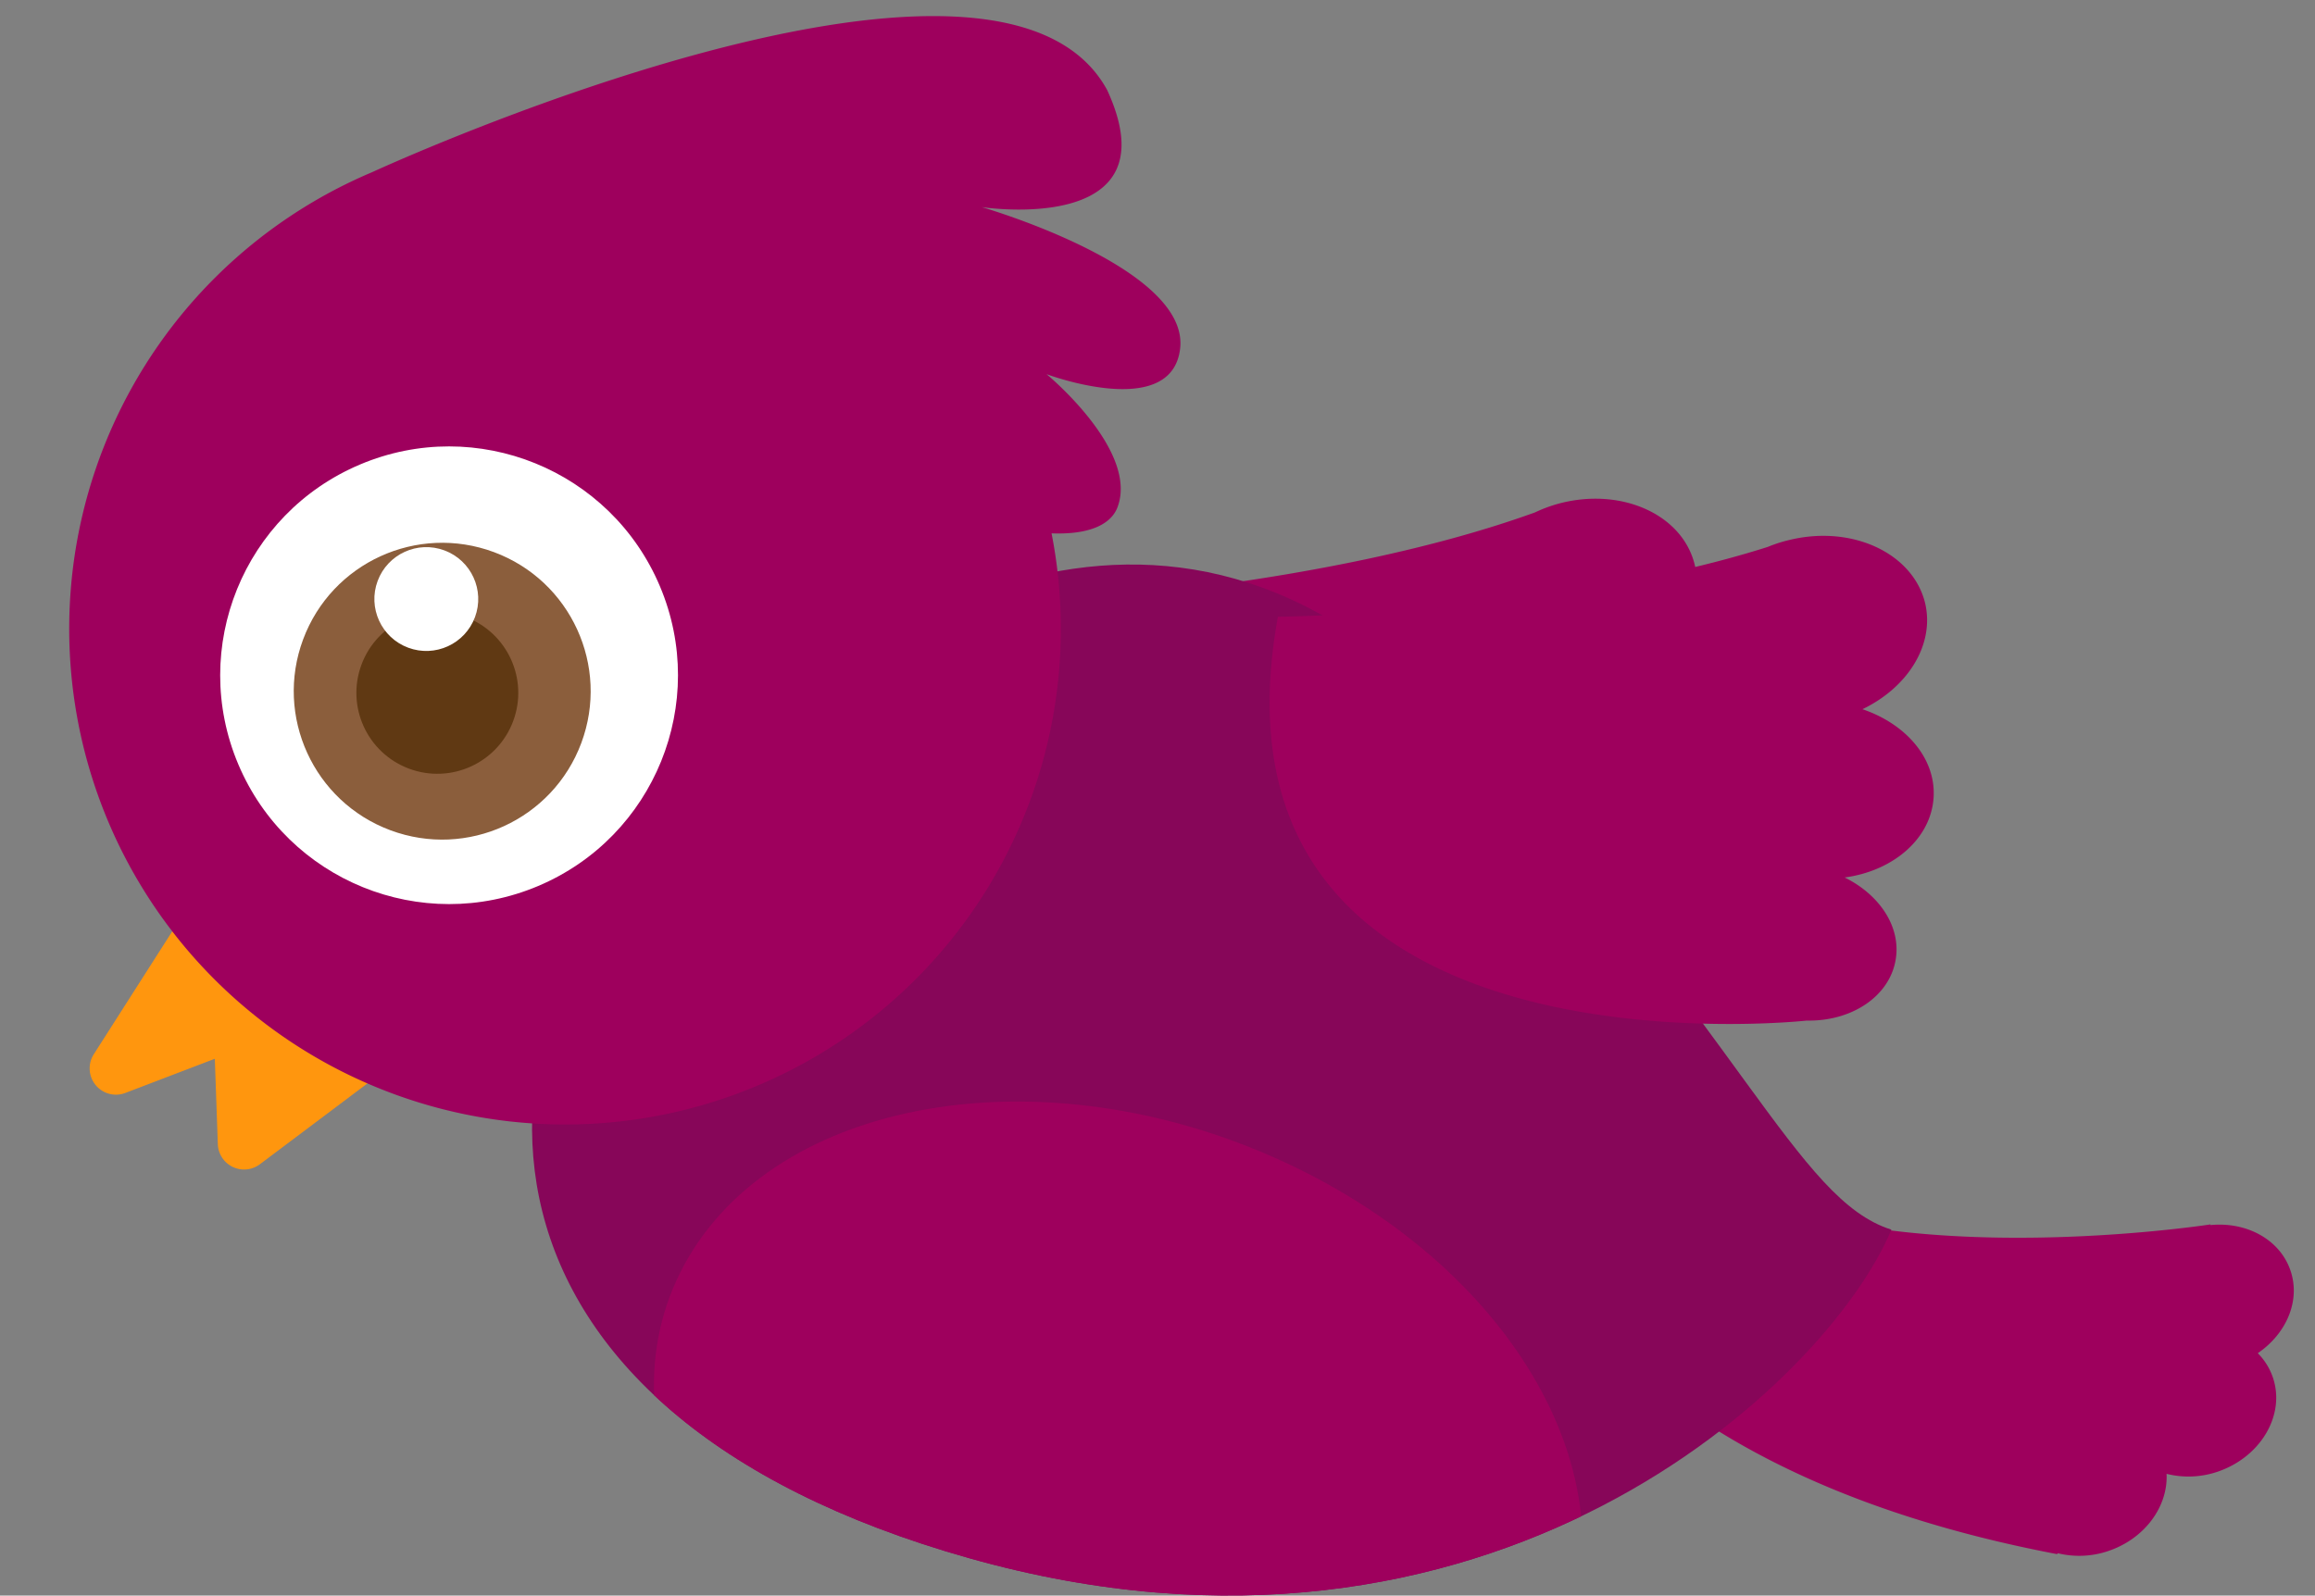 <svg id="Layer_1" data-name="Layer 1" xmlns="http://www.w3.org/2000/svg" xmlns:xlink="http://www.w3.org/1999/xlink" width="315.21" height="217.31" viewBox="0 0 315.21 217.31">
  <rect x="0" y="0" width="315.21" height="217.31" fill="#808080" stroke="none"/>
  <defs>
    <style>
      .cls-1 {
        fill: none;
      }

      .cls-2 {
        fill: #9e005d;
      }

      .cls-3 {
        fill: #870659;
      }

      .cls-4 {
        clip-path: url(#clip-path);
      }

      .cls-5 {
        fill: #ff960e;
      }

      .cls-6 {
        fill: #fff;
      }

      .cls-7 {
        fill: #8b5e3c;
      }

      .cls-8 {
        fill: #603913;
      }
    </style>
    <clipPath id="clip-path">
      <path id="SVGID" class="cls-1" d="M93.92,107.25C115,85.94,158.78,55.91,198,98.32s46.63,65.12,59.53,69.15c-8.65,20.76-54.69,64.71-125.49,44.77S60.35,141.22,93.92,107.25Z"/>
    </clipPath>
  </defs>
  <title>03_big_bird_flapping</title>
  <path class="cls-2" d="M311.88,173.07c-1.44-4.27-6-6.7-10.9-6.22l0-.09s-53.13,8.23-73.09-10.35-21.78,6.19-21.78,6.19,7.88,36.47,74,49.07l.06-.13a12.29,12.29,0,0,0,6.9-.3c5-1.69,8.15-6.1,7.93-10.51a12.28,12.28,0,0,0,6.95-.29c5.88-2,9.25-7.72,7.53-12.82a8.61,8.61,0,0,0-2.06-3.32C311.32,181.64,313.26,177.16,311.88,173.07Z"/>
  <path class="cls-2" d="M212.09,68.63A19.61,19.61,0,0,0,209,69.79C180.77,80,142.75,82,142.75,82c-9.11,64.72,74.14,52,74.14,52h0c6-.13,11-3.62,11.74-8.59.68-4.56-2.46-8.94-7.37-11.09,6.58-1.16,11.54-5.77,11.65-11.41.1-5.33-4.19-9.88-10.18-11.55,6-3.2,9.49-9.17,7.94-14.76C228.81,69.88,220.49,66.31,212.09,68.63Z"/>
  <g>
    <path class="cls-3" d="M93.92,107.25C115,85.94,158.78,55.91,198,98.32s46.63,65.12,59.53,69.15c-8.65,20.76-54.69,64.71-125.49,44.77S60.35,141.22,93.92,107.25Z"/>
    <g class="cls-4">
      <path class="cls-2" d="M176.2,158.9c32.3,15.6,47.77,46.39,34.55,68.78s-50.13,27.9-82.44,12.3S80.55,193.59,93.77,171.2,143.9,143.3,176.2,158.9Z"/>
    </g>
  </g>
  <g>
    <path class="cls-5" d="M31.14,114.8,12.76,143.6a3.58,3.58,0,0,0,4.29,5.26l12.2-4.66.41,11.64a3.58,3.58,0,0,0,5.72,2.73l27.09-20.36Z"/>
    <path class="cls-2" d="M150.76,12.28c-15.23-28-100.09,11.17-100.09,11.17a67.51,67.51,0,1,0,92.51,49.19c5.18.2,8-1.23,8.92-3.41,3.15-7.76-9.6-18.27-9.6-18.27s17.08,6.41,18.19-3.52c1.23-11.07-27-19.23-27-19.23S159.94,32.24,150.76,12.28Z"/>
    <circle class="cls-6" cx="61.14" cy="91.97" r="31.16" transform="translate(-30.95 31.02) rotate(-22.89)"/>
    <g>
      <circle class="cls-7" cx="60.21" cy="94.14" r="20.21" transform="translate(-49.02 117.72) rotate(-69.58)"/>
      <circle class="cls-8" cx="59.55" cy="94.36" r="11.02" transform="translate(-49.66 117.25) rotate(-69.58)"/>
      <circle class="cls-6" cx="58.05" cy="81.6" r="7.07" transform="translate(-38.68 107.52) rotate(-69.58)"/>
    </g>
  </g>
  <path class="cls-2" d="M243.86,73.49a19.61,19.61,0,0,0-3.17,1C212.1,83.58,174,84,174,84,162.26,148.26,246,139,246,139h0c6,.12,11.14-3.17,12.08-8.11.87-4.53-2.09-9-6.91-11.38,6.62-.89,11.77-5.29,12.11-10.92.32-5.32-3.79-10-9.69-12,6.16-2.95,9.85-8.77,8.54-14.42C260.51,75.42,252.35,71.52,243.86,73.49Z"/>
</svg>
